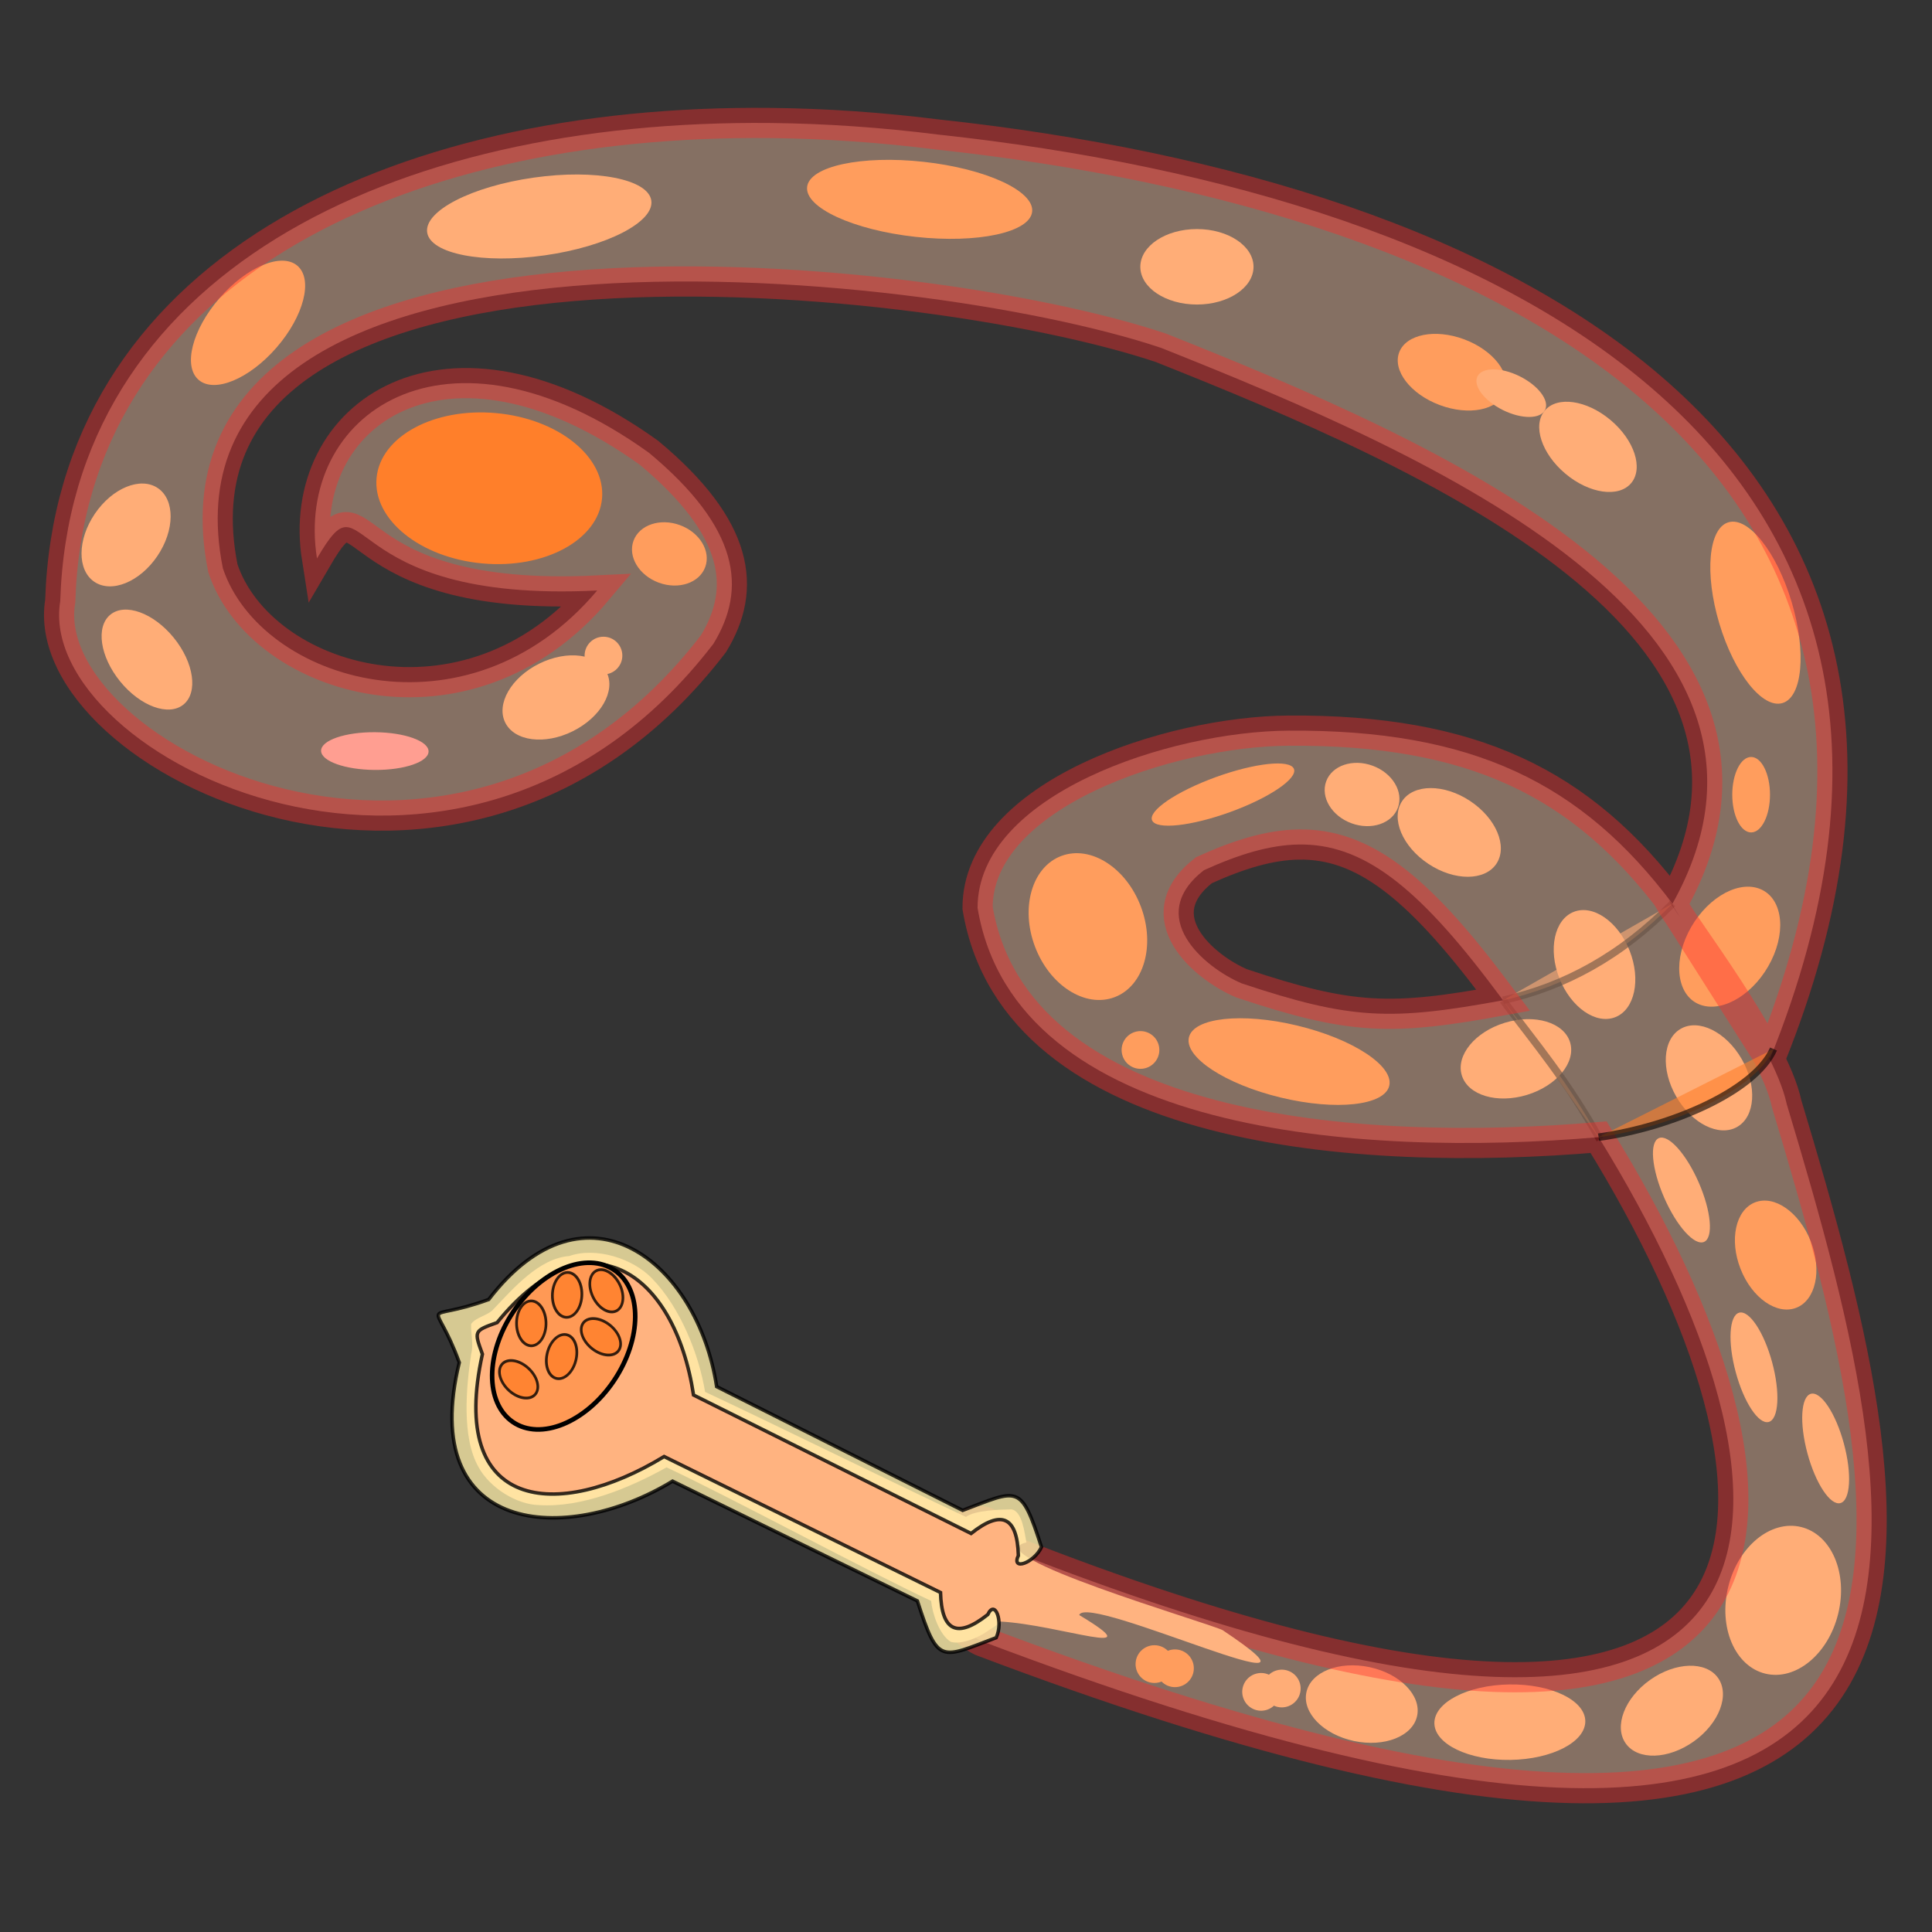 <?xml version="1.0" encoding="UTF-8" standalone="no"?>
<svg
   xmlns:osb="http://www.openswatchbook.org/uri/2009/osb"
   xmlns:dc="http://purl.org/dc/elements/1.1/"
   xmlns:cc="http://creativecommons.org/ns#"
   xmlns:rdf="http://www.w3.org/1999/02/22-rdf-syntax-ns#"
   xmlns:svg="http://www.w3.org/2000/svg"
   xmlns="http://www.w3.org/2000/svg"
   xmlns:sodipodi="http://sodipodi.sourceforge.net/DTD/sodipodi-0.dtd"
   xmlns:inkscape="http://www.inkscape.org/namespaces/inkscape"
   cursor="default"
   viewBox="0 0 256 256"
   version="1.1"
   id="svg18"
   sodipodi:docname="Tentadrool_Whip.svg"
   inkscape:version="0.92.4 (5da689c313, 2019-01-14)"
   inkscape:export-filename="D:\porn\Lilith's Throne v0.3.6.1 (exe version)\Lilith's Throne (exe version)\res\mods\Plasmage\items\clothing\Cleric\Tabard65.png"
   inkscape:export-xdpi="96"
   inkscape:export-ydpi="96">
  <rect x="0" y="0" width="256" height="256" fill="#333333" stroke="none"/>
  <defs
     id="defs22">
    <linearGradient
       osb:paint="solid"
       id="linearGradient2015">
      <stop
         id="stop2013"
         offset="0"
         style="stop-color:#040000;stop-opacity:1;" />
    </linearGradient>
  </defs>
  <sodipodi:namedview
     pagecolor="#ffffff"
     bordercolor="#666666"
     borderopacity="1"
     objecttolerance="10"
     gridtolerance="10"
     guidetolerance="10"
     inkscape:pageopacity="0"
     inkscape:pageshadow="2"
     inkscape:window-width="746"
     inkscape:window-height="696"
     id="namedview20"
     showgrid="true"
     inkscape:snap-to-guides="true"
     inkscape:snap-global="true"
     inkscape:snap-bbox="false"
     inkscape:snap-intersection-paths="true"
     inkscape:zoom="0.67531793"
     inkscape:cx="139.91955"
     inkscape:cy="31.623658"
     inkscape:window-x="-7"
     inkscape:window-y="0"
     inkscape:window-maximized="0"
     inkscape:current-layer="svg18"
     inkscape:object-nodes="true"
     showguides="false"
     inkscape:guide-bbox="true"
     inkscape:object-paths="true">
    <inkscape:grid
       type="xygrid"
       id="grid850" />
    <sodipodi:guide
       position="125,125"
       orientation="1,0"
       id="guide1393"
       inkscape:locked="false" />
    <sodipodi:guide
       position="125,125"
       orientation="0,1"
       id="guide1395"
       inkscape:locked="false" />
  </sodipodi:namedview>
  <ellipse
     style="opacity:1;fill:#ff9955;fill-opacity:1;fill-rule:evenodd;stroke:none;stroke-width:0.836;stroke-linecap:square;stroke-linejoin:bevel;stroke-miterlimit:4;stroke-dasharray:none;stroke-dashoffset:0;stroke-opacity:1;paint-order:stroke markers fill"
     id="path2375"
     cx="205.702"
     cy="36.635"
     rx="5.062"
     ry="4.062"
     transform="rotate(20.157)" />
  <circle
     style="opacity:1;fill:#ff7f2a;fill-opacity:1;fill-rule:evenodd;stroke:none;stroke-width:0.461;stroke-linecap:square;stroke-linejoin:bevel;stroke-miterlimit:4;stroke-dasharray:none;stroke-dashoffset:0;stroke-opacity:1;paint-order:stroke markers fill"
     id="path2377"
     cx="176.907"
     cy="204.472"
     r="2.5"
     transform="rotate(5.709)" />
  <ellipse
     style="opacity:1;fill:#ff9955;fill-opacity:1;fill-rule:evenodd;stroke:none;stroke-width:0.461;stroke-linecap:square;stroke-linejoin:bevel;stroke-miterlimit:4;stroke-dasharray:none;stroke-dashoffset:0;stroke-opacity:1;paint-order:stroke markers fill"
     id="path2379"
     cx="223.591"
     cy="183.169"
     rx="7.5"
     ry="5"
     transform="rotate(12.046)" />
  <ellipse
     style="opacity:1;fill:#ff9955;fill-opacity:1;fill-rule:evenodd;stroke:none;stroke-width:0.461;stroke-linecap:square;stroke-linejoin:bevel;stroke-miterlimit:4;stroke-dasharray:none;stroke-dashoffset:0;stroke-opacity:1;paint-order:stroke markers fill"
     id="path2381"
     cx="196.602"
     cy="231.185"
     rx="10"
     ry="5"
     transform="rotate(-0.863)" />
  <ellipse
     style="opacity:1;fill:#ff9955;fill-opacity:1;fill-rule:evenodd;stroke:none;stroke-width:0.461;stroke-linecap:square;stroke-linejoin:bevel;stroke-miterlimit:4;stroke-dasharray:none;stroke-dashoffset:0;stroke-opacity:1;paint-order:stroke markers fill"
     id="path2389"
     cx="279.927"
     cy="149.789"
     rx="7.5"
     ry="10"
     transform="rotate(13.755)" />
  <ellipse
     style="opacity:1;fill:#ff9955;fill-opacity:1;fill-rule:evenodd;stroke:none;stroke-width:0.461;stroke-linecap:square;stroke-linejoin:bevel;stroke-miterlimit:4;stroke-dasharray:none;stroke-dashoffset:0;stroke-opacity:1;paint-order:stroke markers fill"
     id="path2391"
     cx="49.138"
     cy="313.121"
     rx="7.5"
     ry="5"
     transform="rotate(-35.424)"
     inkscape:transform-center-x="2.7500587"
     inkscape:transform-center-y="3.4999359" />
  <ellipse
     style="opacity:1;fill:#ff9955;fill-opacity:1;fill-rule:evenodd;stroke:none;stroke-width:0.461;stroke-linecap:square;stroke-linejoin:bevel;stroke-miterlimit:4;stroke-dasharray:none;stroke-dashoffset:0;stroke-opacity:1;paint-order:stroke markers fill"
     id="path2395"
     cx="183.463"
     cy="248.389"
     rx="2.5"
     ry="7.5"
     transform="rotate(-15.122)"
     inkscape:transform-center-x="4.9497798"
     inkscape:transform-center-y="-2.8283612" />
  <ellipse
     style="opacity:1;fill:#ff9955;fill-opacity:1;fill-rule:evenodd;stroke:none;stroke-width:0.461;stroke-linecap:square;stroke-linejoin:bevel;stroke-miterlimit:4;stroke-dasharray:none;stroke-dashoffset:0;stroke-opacity:1;paint-order:stroke markers fill"
     id="path2397"
     cx="124.85"
     cy="236.831"
     rx="5"
     ry="7.5"
     transform="rotate(-29.964)" />
  <ellipse
     style="opacity:1;fill:#ff7f2a;fill-opacity:1;fill-rule:evenodd;stroke:none;stroke-width:0.461;stroke-linecap:square;stroke-linejoin:bevel;stroke-miterlimit:4;stroke-dasharray:none;stroke-dashoffset:0;stroke-opacity:1;paint-order:stroke markers fill"
     id="path2399"
     cx="158.373"
     cy="240.692"
     rx="5"
     ry="7.5"
     transform="rotate(-21.402)"
     inkscape:transform-center-x="-4.5000378"
     inkscape:transform-center-y="-0.75000762" />
  <ellipse
     style="opacity:1;fill:#ff7f2a;fill-opacity:1;fill-rule:evenodd;stroke:none;stroke-width:0.461;stroke-linecap:square;stroke-linejoin:bevel;stroke-miterlimit:4;stroke-dasharray:none;stroke-dashoffset:0;stroke-opacity:1;paint-order:stroke markers fill"
     id="path2403"
     cx="91.606"
     cy="165.72"
     rx="7.5"
     ry="10"
     transform="rotate(-20.646)" />
  <ellipse
     style="opacity:1;fill:#ff7f2a;fill-opacity:1;fill-rule:evenodd;stroke:none;stroke-width:0.679;stroke-linecap:square;stroke-linejoin:bevel;stroke-miterlimit:4;stroke-dasharray:none;stroke-dashoffset:0;stroke-opacity:1;paint-order:stroke markers fill"
     id="path2405"
     cx="-170.375"
     cy="46.694"
     rx="2.726"
     ry="9.938"
     transform="matrix(-0.696,-0.718,0.931,-0.365,0,0)" />
  <ellipse
     style="opacity:1;fill:#ff9955;fill-opacity:1;fill-rule:evenodd;stroke:none;stroke-width:0.461;stroke-linecap:square;stroke-linejoin:bevel;stroke-miterlimit:4;stroke-dasharray:none;stroke-dashoffset:0;stroke-opacity:1;paint-order:stroke markers fill"
     id="path2407"
     cx="221.004"
     cy="-14.17"
     rx="7.5"
     ry="5"
     transform="rotate(33.541)" />
  <ellipse
     style="opacity:1;fill:#ff9955;fill-opacity:1;fill-rule:evenodd;stroke:none;stroke-width:0.461;stroke-linecap:square;stroke-linejoin:bevel;stroke-miterlimit:4;stroke-dasharray:none;stroke-dashoffset:0;stroke-opacity:1;paint-order:stroke markers fill"
     id="path2409"
     cx="149.521"
     cy="196.513"
     rx="5"
     ry="7.5"
     transform="rotate(-21.564)" />
  <ellipse
     style="opacity:1;fill:#ff7f2a;fill-opacity:1;fill-rule:evenodd;stroke:none;stroke-width:0.754;stroke-linecap:square;stroke-linejoin:bevel;stroke-miterlimit:4;stroke-dasharray:none;stroke-dashoffset:0;stroke-opacity:1;paint-order:stroke markers fill"
     id="path2411"
     cx="198.025"
     cy="96.746"
     rx="13.658"
     ry="4.891"
     transform="matrix(0.972,0.234,-0.224,0.975,0,0)" />
  <ellipse
     style="opacity:1;fill:#ff9955;fill-opacity:1;fill-rule:evenodd;stroke:none;stroke-width:0.461;stroke-linecap:square;stroke-linejoin:bevel;stroke-miterlimit:4;stroke-dasharray:none;stroke-dashoffset:0;stroke-opacity:1;paint-order:stroke markers fill"
     id="path2421"
     cx="-192.67"
     cy="151.363"
     rx="5"
     ry="7.5"
     transform="rotate(-106.914)"
     inkscape:transform-center-x="4.3427018"
     inkscape:transform-center-y="4.0058969" />
  <circle
     style="opacity:1;fill:#ff7f2a;fill-opacity:1;fill-rule:evenodd;stroke:none;stroke-width:0.461;stroke-linecap:square;stroke-linejoin:bevel;stroke-miterlimit:4;stroke-dasharray:none;stroke-dashoffset:0;stroke-opacity:1;paint-order:stroke markers fill"
     id="path2429"
     cx="109.962"
     cy="173.498"
     r="2.5"
     transform="rotate(-15)" />
  <ellipse
     style="opacity:1;fill:#ff7f2a;fill-opacity:1;fill-rule:evenodd;stroke:none;stroke-width:0.403;stroke-linecap:square;stroke-linejoin:bevel;stroke-miterlimit:4;stroke-dasharray:none;stroke-dashoffset:0;stroke-opacity:1;paint-order:stroke markers fill"
     id="path2434"
     cx="263.435"
     cy="47.281"
     rx="5.812"
     ry="8.614"
     transform="matrix(0.949,0.315,-0.44,0.898,0,0)" />
  <ellipse
     style="opacity:1;fill:#ff7f2a;fill-opacity:1;fill-rule:evenodd;stroke:none;stroke-width:0.461;stroke-linecap:square;stroke-linejoin:bevel;stroke-miterlimit:4;stroke-dasharray:none;stroke-dashoffset:0;stroke-opacity:1;paint-order:stroke markers fill"
     id="path2436"
     cx="199.568"
     cy="144.462"
     rx="5"
     ry="12.5"
     transform="rotate(-16.66)" />
  <ellipse
     style="opacity:1;fill:#ff7f2a;fill-opacity:1;fill-rule:evenodd;stroke:none;stroke-width:0.543;stroke-linecap:square;stroke-linejoin:bevel;stroke-miterlimit:4;stroke-dasharray:none;stroke-dashoffset:0;stroke-opacity:1;paint-order:stroke markers fill"
     id="path2440"
     cx="21.293"
     cy="197.472"
     rx="4.646"
     ry="7.475"
     transform="rotate(-69.468)"
     inkscape:transform-center-x="-0.05044773"
     inkscape:transform-center-y="-0.78904718" />
  <ellipse
     style="opacity:1;fill:#ff9955;fill-opacity:1;fill-rule:evenodd;stroke:none;stroke-width:0.461;stroke-linecap:square;stroke-linejoin:bevel;stroke-miterlimit:4;stroke-dasharray:none;stroke-dashoffset:0;stroke-opacity:1;paint-order:stroke markers fill"
     id="path2442"
     cx="42.224"
     cy="202.563"
     rx="2.5"
     ry="5"
     transform="rotate(-63.643)"
     inkscape:transform-center-x="-0.13632575"
     inkscape:transform-center-y="-0.068103558" />
  <ellipse
     style="opacity:1;fill:#ff7f2a;fill-opacity:1;fill-rule:evenodd;stroke:none;stroke-width:0.461;stroke-linecap:square;stroke-linejoin:bevel;stroke-miterlimit:4;stroke-dasharray:none;stroke-dashoffset:0;stroke-opacity:1;paint-order:stroke markers fill"
     id="path2444"
     cx="124.013"
     cy="12.937"
     rx="15"
     ry="5"
     transform="rotate(6.275)" />
  <ellipse
     style="opacity:1;fill:#ff9955;fill-opacity:1;fill-rule:evenodd;stroke:none;stroke-width:0.461;stroke-linecap:square;stroke-linejoin:bevel;stroke-miterlimit:4;stroke-dasharray:none;stroke-dashoffset:0;stroke-opacity:1;paint-order:stroke markers fill"
     id="path2446"
     cx="158.599"
     cy="35.352"
     rx="7.5"
     ry="5" />
  <ellipse
     style="opacity:1;fill:#ff9955;fill-opacity:1;fill-rule:evenodd;stroke:none;stroke-width:0.384;stroke-linecap:square;stroke-linejoin:bevel;stroke-miterlimit:4;stroke-dasharray:none;stroke-dashoffset:0;stroke-opacity:1;paint-order:stroke markers fill"
     id="path2448"
     cx="66.721"
     cy="38.426"
     rx="15"
     ry="5.202"
     transform="rotate(-8.065)" />
  <ellipse
     style="opacity:1;fill:#ff9955;fill-opacity:1;fill-rule:evenodd;stroke:none;stroke-width:0.365;stroke-linecap:square;stroke-linejoin:bevel;stroke-miterlimit:4;stroke-dasharray:none;stroke-dashoffset:0;stroke-opacity:1;paint-order:stroke markers fill"
     id="path2452"
     cx="-40.007"
     cy="80.106"
     rx="4.583"
     ry="7.677"
     transform="rotate(-39.098)" />
  <ellipse
     style="opacity:1;fill:#ff8080;fill-opacity:1;fill-rule:evenodd;stroke:none;stroke-width:0.55;stroke-linecap:square;stroke-linejoin:bevel;stroke-miterlimit:4;stroke-dasharray:none;stroke-dashoffset:0;stroke-opacity:1;paint-order:stroke markers fill"
     id="path2454"
     cx="50.388"
     cy="99.158"
     rx="7.121"
     ry="2.5"
     transform="rotate(0.416)"
     inkscape:transform-center-x="-3.3661057"
     inkscape:transform-center-y="0.48125027" />
  <circle
     style="opacity:1;fill:#ff9955;fill-opacity:1;fill-rule:evenodd;stroke:none;stroke-width:0.461;stroke-linecap:square;stroke-linejoin:bevel;stroke-miterlimit:4;stroke-dasharray:none;stroke-dashoffset:0;stroke-opacity:1;paint-order:stroke markers fill"
     id="path2456"
     cx="79.963"
     cy="86.868"
     r="2.5" />
  <ellipse
     style="opacity:1;fill:#ff9955;fill-opacity:1;fill-rule:evenodd;stroke:none;stroke-width:0.461;stroke-linecap:square;stroke-linejoin:bevel;stroke-miterlimit:4;stroke-dasharray:none;stroke-dashoffset:0;stroke-opacity:1;paint-order:stroke markers fill"
     id="path2458"
     cx="115.516"
     cy="-24.974"
     rx="5"
     ry="7.5"
     transform="rotate(63.641)"
     inkscape:transform-center-x="0.59004885"
     inkscape:transform-center-y="-0.96597556" />
  <ellipse
     style="opacity:1;fill:#ff9955;fill-opacity:1;fill-rule:evenodd;stroke:none;stroke-width:0.461;stroke-linecap:square;stroke-linejoin:bevel;stroke-miterlimit:4;stroke-dasharray:none;stroke-dashoffset:0;stroke-opacity:1;paint-order:stroke markers fill"
     id="path2460"
     cx="53.632"
     cy="49.266"
     rx="5"
     ry="7.5"
     transform="rotate(34.168)" />
  <ellipse
     style="opacity:1;fill:#ff7f2a;fill-opacity:1;fill-rule:evenodd;stroke:none;stroke-width:0.461;stroke-linecap:square;stroke-linejoin:bevel;stroke-miterlimit:4;stroke-dasharray:none;stroke-dashoffset:0;stroke-opacity:1;paint-order:stroke markers fill"
     id="path2462"
     cx="-10.767"
     cy="52.86"
     rx="10"
     ry="5"
     transform="rotate(-49.049)" />
  <ellipse
     inkscape:transform-center-y="0.99507935"
     inkscape:transform-center-x="-1.1224046"
     transform="rotate(-50.007)"
     ry="7.475"
     rx="4.646"
     cy="199.257"
     cx="89.868"
     id="ellipse2464"
     style="opacity:1;fill:#ff9955;fill-opacity:1;fill-rule:evenodd;stroke:none;stroke-width:0.543;stroke-linecap:square;stroke-linejoin:bevel;stroke-miterlimit:4;stroke-dasharray:none;stroke-dashoffset:0;stroke-opacity:1;paint-order:stroke markers fill" />
  <ellipse
     style="opacity:1;fill:#ff7f2a;fill-opacity:1;fill-rule:evenodd;stroke:none;stroke-width:0.461;stroke-linecap:square;stroke-linejoin:bevel;stroke-miterlimit:4;stroke-dasharray:none;stroke-dashoffset:0;stroke-opacity:1;paint-order:stroke markers fill"
     id="path2466"
     cx="232.034"
     cy="105.302"
     rx="2.5"
     ry="5" />
  <ellipse
     inkscape:transform-center-y="-2.8284145"
     inkscape:transform-center-x="4.9497615"
     transform="rotate(-15.122)"
     ry="7.5"
     rx="2.5"
     cy="235.533"
     cx="177.096"
     id="ellipse2468"
     style="opacity:1;fill:#ff9955;fill-opacity:1;fill-rule:evenodd;stroke:none;stroke-width:0.461;stroke-linecap:square;stroke-linejoin:bevel;stroke-miterlimit:4;stroke-dasharray:none;stroke-dashoffset:0;stroke-opacity:1;paint-order:stroke markers fill" />
  <ellipse
     style="opacity:1;fill:#ff9955;fill-opacity:1;fill-rule:evenodd;stroke:none;stroke-width:0.461;stroke-linecap:square;stroke-linejoin:bevel;stroke-miterlimit:4;stroke-dasharray:none;stroke-dashoffset:0;stroke-opacity:1;paint-order:stroke markers fill"
     id="ellipse2470"
     cx="141.129"
     cy="233.636"
     rx="2.5"
     ry="7.5"
     transform="rotate(-23.577)"
     inkscape:transform-center-x="5.311779"
     inkscape:transform-center-y="-2.0699566" />
  <circle
     transform="rotate(5.709)"
     r="2.5"
     cy="204.19"
     cx="174.146"
     id="circle2472"
     style="opacity:1;fill:#ff7f2a;fill-opacity:1;fill-rule:evenodd;stroke:none;stroke-width:0.461;stroke-linecap:square;stroke-linejoin:bevel;stroke-miterlimit:4;stroke-dasharray:none;stroke-dashoffset:0;stroke-opacity:1;paint-order:stroke markers fill" />
  <circle
     r="2.5"
     cy="260.073"
     cx="106.148"
     id="circle2474"
     style="opacity:1;fill:#ff9955;fill-opacity:1;fill-rule:evenodd;stroke:none;stroke-width:0.461;stroke-linecap:square;stroke-linejoin:bevel;stroke-miterlimit:4;stroke-dasharray:none;stroke-dashoffset:0;stroke-opacity:1;paint-order:stroke markers fill"
     transform="rotate(-15)" />
  <circle
     style="opacity:1;fill:#ff9955;fill-opacity:1;fill-rule:evenodd;stroke:none;stroke-width:0.461;stroke-linecap:square;stroke-linejoin:bevel;stroke-miterlimit:4;stroke-dasharray:none;stroke-dashoffset:0;stroke-opacity:1;paint-order:stroke markers fill"
     id="circle2476"
     cx="103.387"
     cy="259.791"
     r="2.5"
     transform="rotate(-15)" />
  <ellipse
     transform="rotate(20.157)"
     ry="4.062"
     rx="5.062"
     cy="38.336"
     cx="108.554"
     id="ellipse2478"
     style="opacity:1;fill:#ff7f2a;fill-opacity:1;fill-rule:evenodd;stroke:none;stroke-width:0.836;stroke-linecap:square;stroke-linejoin:bevel;stroke-miterlimit:4;stroke-dasharray:none;stroke-dashoffset:0;stroke-opacity:1;paint-order:stroke markers fill" />
  <path
     style="opacity:0.6;fill:#ff9955;stroke:#000000;stroke-width:1px;stroke-linecap:butt;stroke-linejoin:miter;stroke-opacity:1;fill-opacity:1"
     d="m 212,151 c -4.22,-7.646 -8.541,-12.726 -12.836,-18.455"
     id="path870"
     inkscape:connector-curvature="0"
     sodipodi:nodetypes="cc" />
  <path
     style="opacity:0.6;fill:#ff9955;stroke:#000000;stroke-width:1px;stroke-linecap:butt;stroke-linejoin:miter;stroke-opacity:1;fill-opacity:1"
     d="m 199.164,132.545 c 8.106,-1.794 15.639,-5.867 22.451,-12.811"
     id="path872"
     inkscape:connector-curvature="0"
     sodipodi:nodetypes="cc" />
  <path
     style="opacity:0.4;fill:#ffccaa;fill-opacity:1;stroke:#ff2a2a;stroke-width:4;stroke-linecap:butt;stroke-linejoin:miter;stroke-opacity:1;stroke-miterlimit:4;stroke-dasharray:none"
     d="M 102.186,16.299 C 51.618,15.762 9.34,36.472 7.98,79.666 4.534,100.301 61.196,128.77 94.533,85.303 99,78 98,70 86,60 58.915,40.555 39,55 42,74 49,62 44,80 79.129,78.244 61.913,98.687 34.533,90.303 29.533,75.303 19.533,25.303 121.706,35.302 153.83,46.088 189.534,60.302 242.108,83.007 221.615,119.734 l 0.059,0.092 C 209.551,103.654 195.052,96.663 170.773,96.812 c -15.837,0.097 -41.24,8.49 -41.24,23.49 4.992,29.955 50.747,33.084 82.291,30.38 28.776,46.658 35.101,99.022 -77.502,54.923 -6.611,-12.309 -14.309,6.832 -4.309,11.832 139.52,52.866 124.519,-12.135 106.742,-71.125 C 235,138 223.005,122.711 221,119 l 13.533,21.303 C 266.661,60.724 200,26 124.27,17.826 116.803,16.886 109.409,16.376 102.186,16.299 Z m 69.895,95.604 C 180.463,111.773 187.687,117.25 198,131 c 0.392,0.507 0.775,1.032 1.164,1.545 -14.864,2.725 -20.095,2.603 -34.631,-2.242 -5,-2.125 -12.907,-8.85 -5,-15 4.688,-2.125 8.737,-3.342 12.547,-3.4 z"
     id="path2292"
     inkscape:connector-curvature="0"
     sodipodi:nodetypes="sccccccccccccccccccscccccc" />
  <path
     style="opacity:1;fill:#ffb380;fill-opacity:1;fill-rule:evenodd;stroke:none;stroke-width:0.461;stroke-linecap:square;stroke-linejoin:bevel;stroke-miterlimit:4;stroke-dasharray:none;stroke-dashoffset:0;stroke-opacity:1;paint-order:stroke markers fill"
     d="m 143,214 c 1,-3 37,14 19,2 -2,-1 -33,-10 -26,-11.621 -0.233,-1.183 -0.528,-4.186 -2,-4.379 -1.487,0.021 -4.865,0.117 -6,1 -8.441,-3.942 -26.132,-12.626 -34.573,-16.568 -0.841,-5.098 -3.33,-11.218 -7,-15 -2.541,-2.687 -7.49,-4.238 -11,-3 -3.981,0.301 -7.385,4.258 -10,7 -0.738,0.891 -2.348,1.078 -3,2 -0.064,1.287 0.361,2.709 0,4 -0.644,4.329 -1.29,11.022 1,15 1.469,2.681 4.974,4.935 8,5 5.672,0.367 12.065,-2.3 16.89,-5 8.361,3.896 26.701,13.8 35.062,17.695 0.149,1.607 1.064,4.495 2.621,5.431 1.419,0.396 3.627,-0.576 4.747,-1.348 0.306,-0.254 1.62,-0.981 1.786,-1.35 C 140.497,215.296 153,220 143,214 Z"
     id="path2259"
     inkscape:connector-curvature="0"
     sodipodi:nodetypes="ccccccccccccccccccc" />
  <path
     style="opacity:0.8;fill:#ffeeaa;fill-opacity:1;stroke:#000000;stroke-width:0.461;stroke-linecap:butt;stroke-linejoin:miter;stroke-miterlimit:4;stroke-dasharray:none;stroke-opacity:1"
     d="m 138,205 c -2.744,-8.52 -3.068,-7.641 -10.441,-4.869 L 94.961,183.734 c -2.51,-16.424 -17.268,-28.39 -30.208,-11.544 -9.185,3.343 -7.238,-0.833 -3.895,8.353 -5.561,22.829 14.065,24.354 28.26,15.72 l 32.441,15.869 C 124.304,220.652 124.628,219.772 132,217 c 0.974,-2.088 -0.141,-5.15 -1.114,-3.062 -4.036,3.203 -6.124,2.229 -6.264,-2.921 L 88,193 c -14.195,8.634 -28.667,7.169 -24.08,-13.572 -1.114,-3.062 -1.149,-3.078 1.947,-4.176 11.966,-14.758 23.521,-6.827 26.031,9.596 l 36.775,18.345 c 4.036,-3.203 6.124,-2.229 6.264,2.921 C 133.964,208.202 137.026,207.088 138,205 Z"
     id="path1399"
     inkscape:connector-curvature="0"
     sodipodi:nodetypes="ccccccccccccccccc" />
  <path
     style="opacity:0.6;fill:#ff7f2a;stroke:#000000;stroke-width:1px;stroke-linecap:butt;stroke-linejoin:miter;stroke-opacity:1;fill-opacity:1"
     d="M 211.824,150.683 C 221.437,149.37 232.57,144.548 235,139"
     id="path874"
     inkscape:connector-curvature="0"
     sodipodi:nodetypes="cc" />
  <ellipse
     style="opacity:1;fill:#ff9955;fill-opacity:1;fill-rule:evenodd;stroke:#000000;stroke-width:0.608;stroke-linecap:square;stroke-linejoin:bevel;stroke-miterlimit:4;stroke-dasharray:none;stroke-dashoffset:0;stroke-opacity:1;paint-order:stroke markers fill"
     id="path2297"
     cx="-104.784"
     cy="161.475"
     rx="12.11"
     ry="8.084"
     transform="matrix(0.557,-0.83,0.824,0.566,0,0)" />
  <ellipse
     style="opacity:0.8;fill:#ff7f2a;fill-opacity:1;fill-rule:evenodd;stroke:#000000;stroke-width:0.361;stroke-linecap:square;stroke-linejoin:bevel;stroke-miterlimit:4;stroke-dasharray:none;stroke-dashoffset:0;stroke-opacity:1;paint-order:stroke markers fill"
     id="path2363"
     cx="188.145"
     cy="10.966"
     rx="2.972"
     ry="1.958"
     transform="matrix(0.477,0.879,-0.857,0.516,0,0)"
     inkscape:transform-center-x="1.0037002"
     inkscape:transform-center-y="-1.335761" />
  <ellipse
     inkscape:transform-center-y="-0.046843549"
     inkscape:transform-center-x="0.078200001"
     transform="matrix(-0.195,0.981,-0.989,-0.15,0,0)"
     ry="1.958"
     rx="2.972"
     cy="-108.11"
     cx="166.708"
     id="ellipse2365"
     style="opacity:0.8;fill:#ff7f2a;fill-opacity:1;fill-rule:evenodd;stroke:#000000;stroke-width:0.361;stroke-linecap:square;stroke-linejoin:bevel;stroke-miterlimit:4;stroke-dasharray:none;stroke-dashoffset:0;stroke-opacity:1;paint-order:stroke markers fill" />
  <ellipse
     style="opacity:0.8;fill:#ff7f2a;fill-opacity:1;fill-rule:evenodd;stroke:#000000;stroke-width:0.361;stroke-linecap:square;stroke-linejoin:bevel;stroke-miterlimit:4;stroke-dasharray:none;stroke-dashoffset:0;stroke-opacity:1;paint-order:stroke markers fill"
     id="ellipse2367"
     cx="-174.692"
     cy="75.922"
     rx="2.972"
     ry="1.958"
     transform="matrix(0.004,-1,0.999,-0.041,0,0)"
     inkscape:transform-center-x="-0.23868011"
     inkscape:transform-center-y="1.6537394" />
  <ellipse
     inkscape:transform-center-y="0.22534414"
     inkscape:transform-center-x="-0.19414952"
     transform="matrix(0.794,0.608,-0.571,0.821,0,0)"
     ry="1.958"
     rx="2.972"
     cy="92.322"
     cx="166.675"
     id="ellipse2369"
     style="opacity:0.8;fill:#ff7f2a;fill-opacity:1;fill-rule:evenodd;stroke:#000000;stroke-width:0.361;stroke-linecap:square;stroke-linejoin:bevel;stroke-miterlimit:4;stroke-dasharray:none;stroke-dashoffset:0;stroke-opacity:1;paint-order:stroke markers fill" />
  <ellipse
     style="opacity:0.8;fill:#ff7f2a;fill-opacity:1;fill-rule:evenodd;stroke:#000000;stroke-width:0.361;stroke-linecap:square;stroke-linejoin:bevel;stroke-miterlimit:4;stroke-dasharray:none;stroke-dashoffset:0;stroke-opacity:1;paint-order:stroke markers fill"
     id="ellipse2371"
     cx="-168.217"
     cy="-91.76"
     rx="2.972"
     ry="1.958"
     transform="matrix(-0.75,-0.661,0.626,-0.78,0,0)"
     inkscape:transform-center-x="-1.0239114"
     inkscape:transform-center-y="1.4170877" />
  <ellipse
     inkscape:transform-center-y="-0.75454337"
     inkscape:transform-center-x="-0.47083115"
     transform="matrix(-0.04,-0.999,0.996,-0.086,0,0)"
     ry="1.958"
     rx="2.972"
     cy="63.412"
     cx="-180.986"
     id="ellipse2373"
     style="opacity:0.8;fill:#ff7f2a;fill-opacity:1;fill-rule:evenodd;stroke:#000000;stroke-width:0.361;stroke-linecap:square;stroke-linejoin:bevel;stroke-miterlimit:4;stroke-dasharray:none;stroke-dashoffset:0;stroke-opacity:1;paint-order:stroke markers fill" />
  <ellipse
     style="opacity:1;fill:#ff7f2a;fill-opacity:1;fill-rule:evenodd;stroke:none;stroke-width:0.461;stroke-linecap:square;stroke-linejoin:bevel;stroke-miterlimit:4;stroke-dasharray:none;stroke-dashoffset:0;stroke-opacity:1;paint-order:stroke markers fill"
     id="path2450"
     cx="70.43"
     cy="58.557"
     rx="15"
     ry="10"
     transform="rotate(5.199)" />
</svg>
